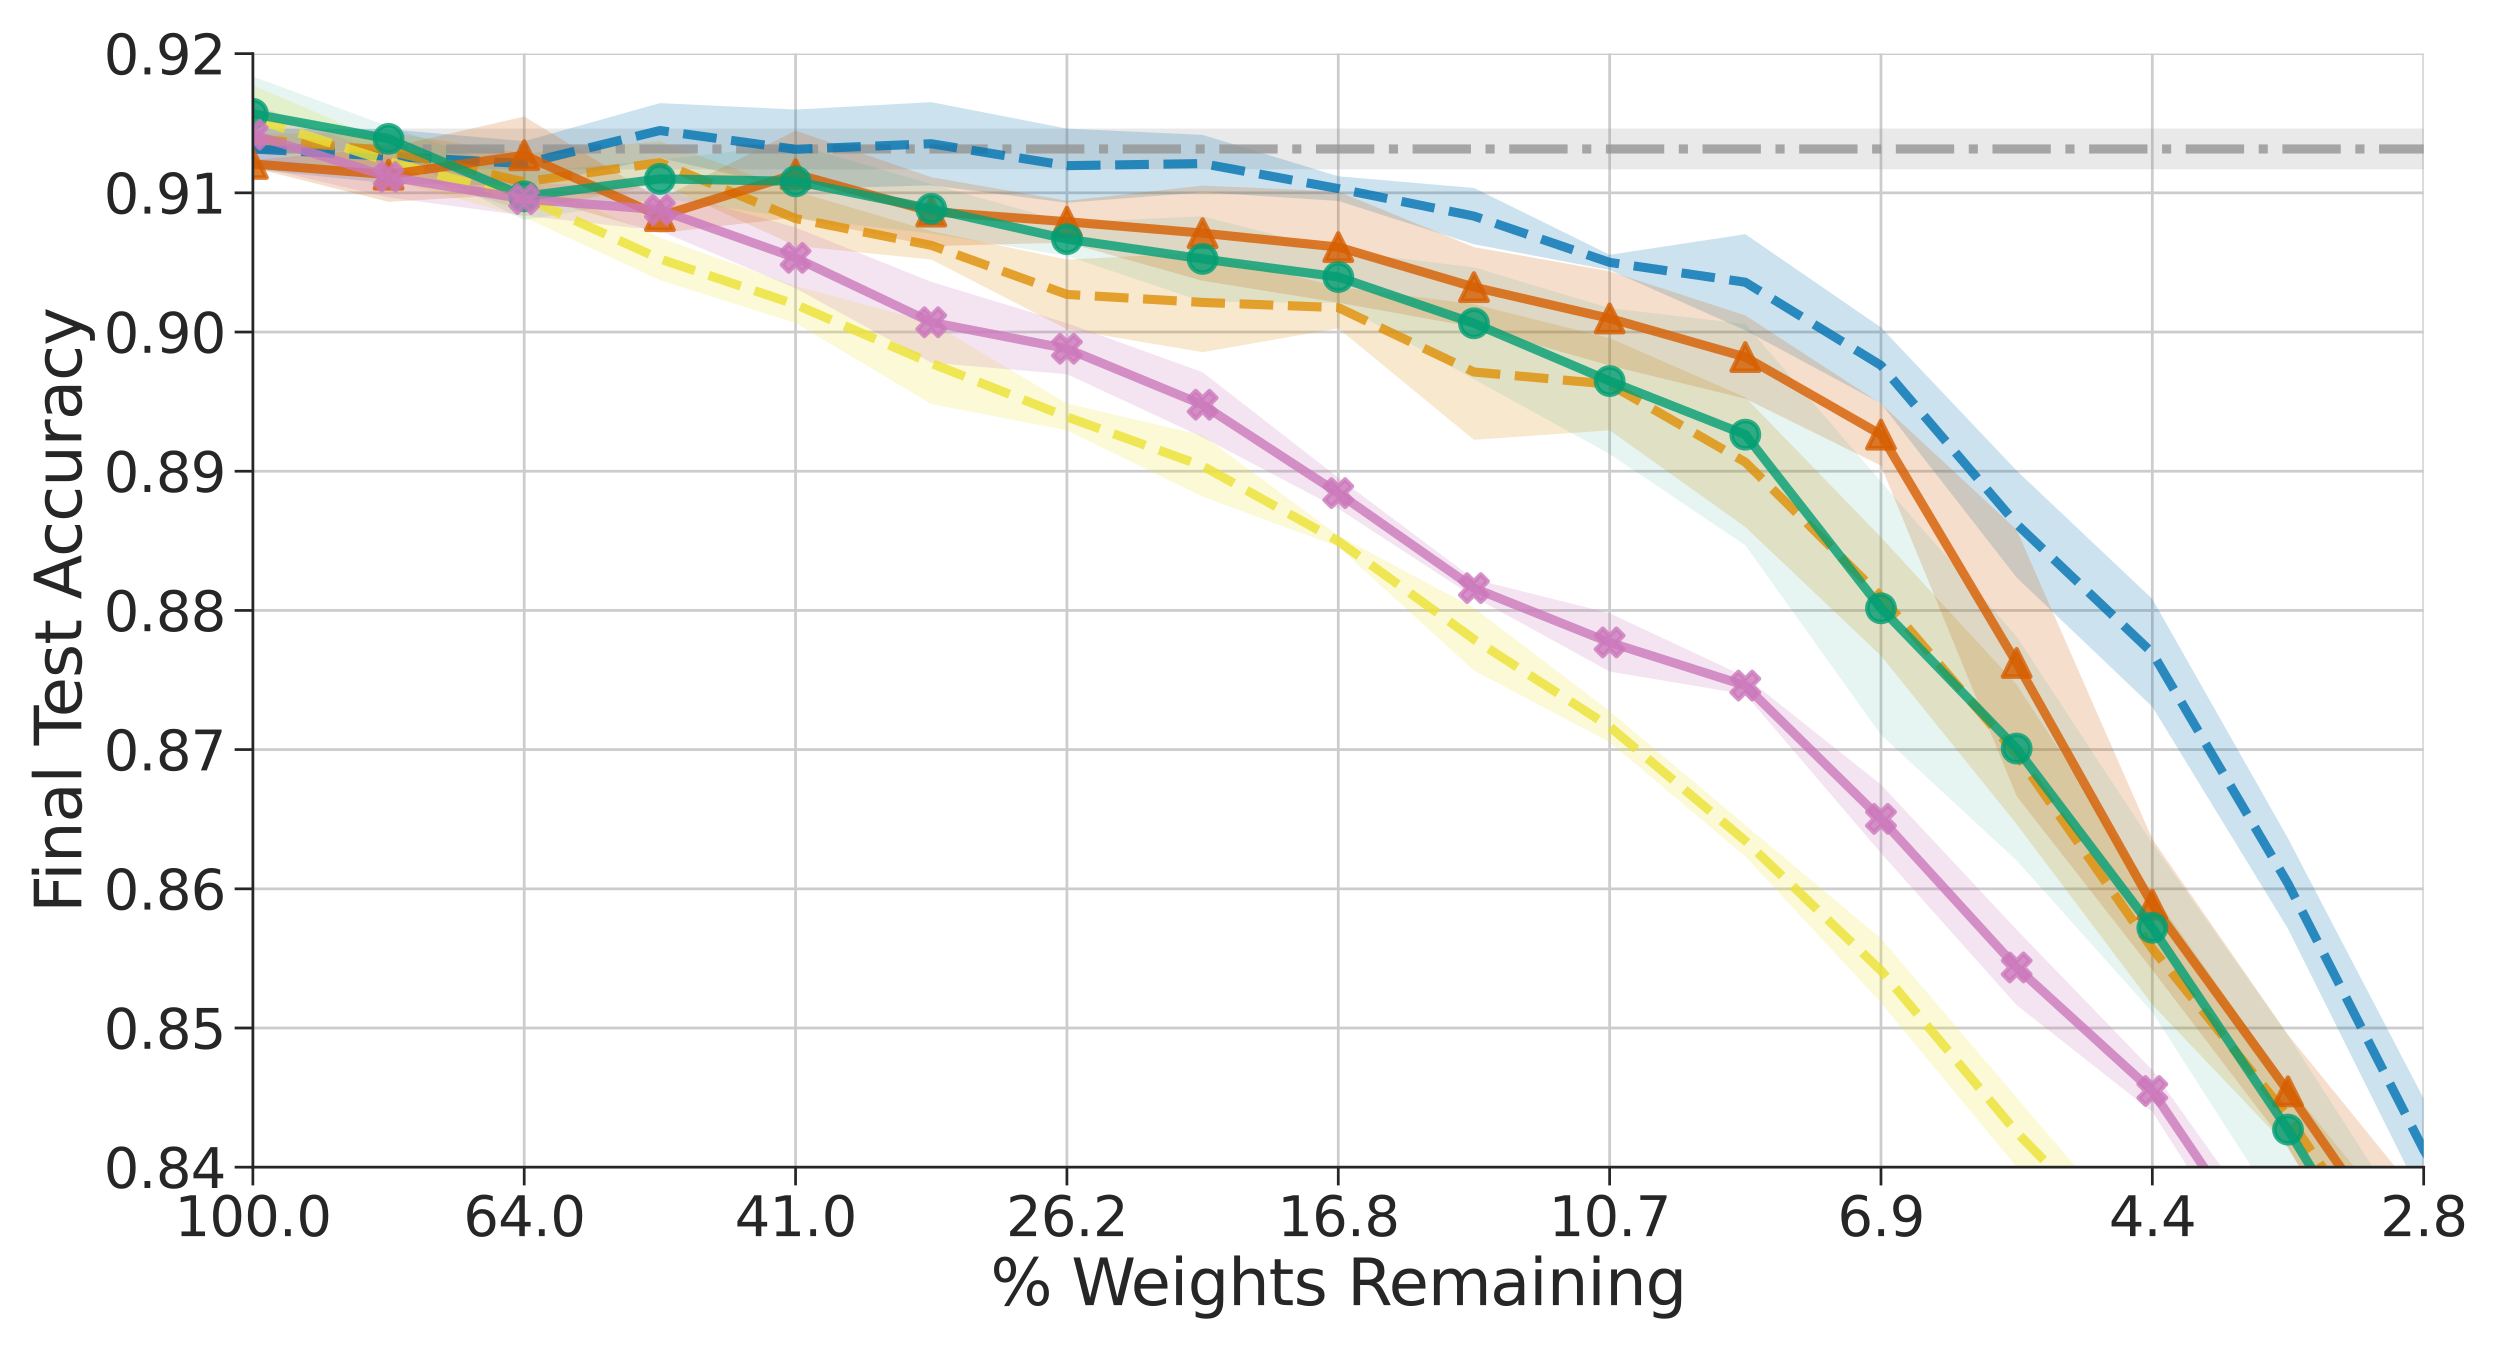 <?xml version="1.0" encoding="utf-8" standalone="no"?>
<!DOCTYPE svg PUBLIC "-//W3C//DTD SVG 1.1//EN"
  "http://www.w3.org/Graphics/SVG/1.1/DTD/svg11.dtd">
<svg xmlns:xlink="http://www.w3.org/1999/xlink" width="548.4pt" height="296.4pt" viewBox="0 0 548.4 296.4" xmlns="http://www.w3.org/2000/svg" version="1.1">
 <defs>
  <style type="text/css">*{stroke-linejoin: round; stroke-linecap: butt}</style>
 </defs>
 <g id="figure_1">
  <g id="patch_1">
   <path d="M 0 296.4 
L 548.4 296.4 
L 548.4 0 
L 0 0 
z
" style="fill: #ffffff"/>
  </g>
  <g id="axes_1">
   <g id="patch_2">
    <path d="M 55.468 256.036 
L 531.658 256.036 
L 531.658 11.759 
L 55.468 11.759 
z
" style="fill: #ffffff"/>
   </g>
   <g id="matplotlib.axis_1">
    <g id="xtick_1">
     <g id="line2d_1">
      <path d="M 55.468 256.036 
L 55.468 11.759 
" clip-path="url(#pd39f1f9276)" style="fill: none; stroke: #cccccc; stroke-width: 0.6; stroke-linecap: round"/>
     </g>
     <g id="line2d_2">
      <defs>
       <path id="me50b339f01" d="M 0 0 
L 0 4 
" style="stroke: #262626; stroke-width: 0.6"/>
      </defs>
      <g>
       <use xlink:href="#me50b339f01" x="55.468" y="256.036" style="fill: #262626; stroke: #262626; stroke-width: 0.6"/>
      </g>
     </g>
     <g id="text_1">
      <!-- 100.0 -->
      <g style="fill: #262626" transform="translate(38.291 271.155)scale(0.12 -0.12)">
       <defs>
        <path id="DejaVuSans-31" d="M 794 531 
L 1825 531 
L 1825 4091 
L 703 3866 
L 703 4441 
L 1819 4666 
L 2450 4666 
L 2450 531 
L 3481 531 
L 3481 0 
L 794 0 
L 794 531 
z
" transform="scale(0.016)"/>
        <path id="DejaVuSans-30" d="M 2034 4250 
Q 1547 4250 1301 3770 
Q 1056 3291 1056 2328 
Q 1056 1369 1301 889 
Q 1547 409 2034 409 
Q 2525 409 2770 889 
Q 3016 1369 3016 2328 
Q 3016 3291 2770 3770 
Q 2525 4250 2034 4250 
z
M 2034 4750 
Q 2819 4750 3233 4129 
Q 3647 3509 3647 2328 
Q 3647 1150 3233 529 
Q 2819 -91 2034 -91 
Q 1250 -91 836 529 
Q 422 1150 422 2328 
Q 422 3509 836 4129 
Q 1250 4750 2034 4750 
z
" transform="scale(0.016)"/>
        <path id="DejaVuSans-2e" d="M 684 794 
L 1344 794 
L 1344 0 
L 684 0 
L 684 794 
z
" transform="scale(0.016)"/>
       </defs>
       <use xlink:href="#DejaVuSans-31"/>
       <use xlink:href="#DejaVuSans-30" x="63.623"/>
       <use xlink:href="#DejaVuSans-30" x="127.246"/>
       <use xlink:href="#DejaVuSans-2e" x="190.869"/>
       <use xlink:href="#DejaVuSans-30" x="222.656"/>
      </g>
     </g>
    </g>
    <g id="xtick_2">
     <g id="line2d_3">
      <path d="M 114.992 256.036 
L 114.992 11.759 
" clip-path="url(#pd39f1f9276)" style="fill: none; stroke: #cccccc; stroke-width: 0.6; stroke-linecap: round"/>
     </g>
     <g id="line2d_4">
      <g>
       <use xlink:href="#me50b339f01" x="114.992" y="256.036" style="fill: #262626; stroke: #262626; stroke-width: 0.6"/>
      </g>
     </g>
     <g id="text_2">
      <!-- 64.0 -->
      <g style="fill: #262626" transform="translate(101.632 271.155)scale(0.12 -0.12)">
       <defs>
        <path id="DejaVuSans-36" d="M 2113 2584 
Q 1688 2584 1439 2293 
Q 1191 2003 1191 1497 
Q 1191 994 1439 701 
Q 1688 409 2113 409 
Q 2538 409 2786 701 
Q 3034 994 3034 1497 
Q 3034 2003 2786 2293 
Q 2538 2584 2113 2584 
z
M 3366 4563 
L 3366 3988 
Q 3128 4100 2886 4159 
Q 2644 4219 2406 4219 
Q 1781 4219 1451 3797 
Q 1122 3375 1075 2522 
Q 1259 2794 1537 2939 
Q 1816 3084 2150 3084 
Q 2853 3084 3261 2657 
Q 3669 2231 3669 1497 
Q 3669 778 3244 343 
Q 2819 -91 2113 -91 
Q 1303 -91 875 529 
Q 447 1150 447 2328 
Q 447 3434 972 4092 
Q 1497 4750 2381 4750 
Q 2619 4750 2861 4703 
Q 3103 4656 3366 4563 
z
" transform="scale(0.016)"/>
        <path id="DejaVuSans-34" d="M 2419 4116 
L 825 1625 
L 2419 1625 
L 2419 4116 
z
M 2253 4666 
L 3047 4666 
L 3047 1625 
L 3713 1625 
L 3713 1100 
L 3047 1100 
L 3047 0 
L 2419 0 
L 2419 1100 
L 313 1100 
L 313 1709 
L 2253 4666 
z
" transform="scale(0.016)"/>
       </defs>
       <use xlink:href="#DejaVuSans-36"/>
       <use xlink:href="#DejaVuSans-34" x="63.623"/>
       <use xlink:href="#DejaVuSans-2e" x="127.246"/>
       <use xlink:href="#DejaVuSans-30" x="159.033"/>
      </g>
     </g>
    </g>
    <g id="xtick_3">
     <g id="line2d_5">
      <path d="M 174.516 256.036 
L 174.516 11.759 
" clip-path="url(#pd39f1f9276)" style="fill: none; stroke: #cccccc; stroke-width: 0.6; stroke-linecap: round"/>
     </g>
     <g id="line2d_6">
      <g>
       <use xlink:href="#me50b339f01" x="174.516" y="256.036" style="fill: #262626; stroke: #262626; stroke-width: 0.6"/>
      </g>
     </g>
     <g id="text_3">
      <!-- 41.0 -->
      <g style="fill: #262626" transform="translate(161.156 271.155)scale(0.12 -0.12)">
       <use xlink:href="#DejaVuSans-34"/>
       <use xlink:href="#DejaVuSans-31" x="63.623"/>
       <use xlink:href="#DejaVuSans-2e" x="127.246"/>
       <use xlink:href="#DejaVuSans-30" x="159.033"/>
      </g>
     </g>
    </g>
    <g id="xtick_4">
     <g id="line2d_7">
      <path d="M 234.039 256.036 
L 234.039 11.759 
" clip-path="url(#pd39f1f9276)" style="fill: none; stroke: #cccccc; stroke-width: 0.6; stroke-linecap: round"/>
     </g>
     <g id="line2d_8">
      <g>
       <use xlink:href="#me50b339f01" x="234.039" y="256.036" style="fill: #262626; stroke: #262626; stroke-width: 0.6"/>
      </g>
     </g>
     <g id="text_4">
      <!-- 26.2 -->
      <g style="fill: #262626" transform="translate(220.68 271.155)scale(0.12 -0.12)">
       <defs>
        <path id="DejaVuSans-32" d="M 1228 531 
L 3431 531 
L 3431 0 
L 469 0 
L 469 531 
Q 828 903 1448 1529 
Q 2069 2156 2228 2338 
Q 2531 2678 2651 2914 
Q 2772 3150 2772 3378 
Q 2772 3750 2511 3984 
Q 2250 4219 1831 4219 
Q 1534 4219 1204 4116 
Q 875 4013 500 3803 
L 500 4441 
Q 881 4594 1212 4672 
Q 1544 4750 1819 4750 
Q 2544 4750 2975 4387 
Q 3406 4025 3406 3419 
Q 3406 3131 3298 2873 
Q 3191 2616 2906 2266 
Q 2828 2175 2409 1742 
Q 1991 1309 1228 531 
z
" transform="scale(0.016)"/>
       </defs>
       <use xlink:href="#DejaVuSans-32"/>
       <use xlink:href="#DejaVuSans-36" x="63.623"/>
       <use xlink:href="#DejaVuSans-2e" x="127.246"/>
       <use xlink:href="#DejaVuSans-32" x="159.033"/>
      </g>
     </g>
    </g>
    <g id="xtick_5">
     <g id="line2d_9">
      <path d="M 293.563 256.036 
L 293.563 11.759 
" clip-path="url(#pd39f1f9276)" style="fill: none; stroke: #cccccc; stroke-width: 0.6; stroke-linecap: round"/>
     </g>
     <g id="line2d_10">
      <g>
       <use xlink:href="#me50b339f01" x="293.563" y="256.036" style="fill: #262626; stroke: #262626; stroke-width: 0.6"/>
      </g>
     </g>
     <g id="text_5">
      <!-- 16.8 -->
      <g style="fill: #262626" transform="translate(280.204 271.155)scale(0.12 -0.12)">
       <defs>
        <path id="DejaVuSans-38" d="M 2034 2216 
Q 1584 2216 1326 1975 
Q 1069 1734 1069 1313 
Q 1069 891 1326 650 
Q 1584 409 2034 409 
Q 2484 409 2743 651 
Q 3003 894 3003 1313 
Q 3003 1734 2745 1975 
Q 2488 2216 2034 2216 
z
M 1403 2484 
Q 997 2584 770 2862 
Q 544 3141 544 3541 
Q 544 4100 942 4425 
Q 1341 4750 2034 4750 
Q 2731 4750 3128 4425 
Q 3525 4100 3525 3541 
Q 3525 3141 3298 2862 
Q 3072 2584 2669 2484 
Q 3125 2378 3379 2068 
Q 3634 1759 3634 1313 
Q 3634 634 3220 271 
Q 2806 -91 2034 -91 
Q 1263 -91 848 271 
Q 434 634 434 1313 
Q 434 1759 690 2068 
Q 947 2378 1403 2484 
z
M 1172 3481 
Q 1172 3119 1398 2916 
Q 1625 2713 2034 2713 
Q 2441 2713 2670 2916 
Q 2900 3119 2900 3481 
Q 2900 3844 2670 4047 
Q 2441 4250 2034 4250 
Q 1625 4250 1398 4047 
Q 1172 3844 1172 3481 
z
" transform="scale(0.016)"/>
       </defs>
       <use xlink:href="#DejaVuSans-31"/>
       <use xlink:href="#DejaVuSans-36" x="63.623"/>
       <use xlink:href="#DejaVuSans-2e" x="127.246"/>
       <use xlink:href="#DejaVuSans-38" x="159.033"/>
      </g>
     </g>
    </g>
    <g id="xtick_6">
     <g id="line2d_11">
      <path d="M 353.087 256.036 
L 353.087 11.759 
" clip-path="url(#pd39f1f9276)" style="fill: none; stroke: #cccccc; stroke-width: 0.6; stroke-linecap: round"/>
     </g>
     <g id="line2d_12">
      <g>
       <use xlink:href="#me50b339f01" x="353.087" y="256.036" style="fill: #262626; stroke: #262626; stroke-width: 0.6"/>
      </g>
     </g>
     <g id="text_6">
      <!-- 10.7 -->
      <g style="fill: #262626" transform="translate(339.727 271.155)scale(0.12 -0.12)">
       <defs>
        <path id="DejaVuSans-37" d="M 525 4666 
L 3525 4666 
L 3525 4397 
L 1831 0 
L 1172 0 
L 2766 4134 
L 525 4134 
L 525 4666 
z
" transform="scale(0.016)"/>
       </defs>
       <use xlink:href="#DejaVuSans-31"/>
       <use xlink:href="#DejaVuSans-30" x="63.623"/>
       <use xlink:href="#DejaVuSans-2e" x="127.246"/>
       <use xlink:href="#DejaVuSans-37" x="159.033"/>
      </g>
     </g>
    </g>
    <g id="xtick_7">
     <g id="line2d_13">
      <path d="M 412.61 256.036 
L 412.61 11.759 
" clip-path="url(#pd39f1f9276)" style="fill: none; stroke: #cccccc; stroke-width: 0.6; stroke-linecap: round"/>
     </g>
     <g id="line2d_14">
      <g>
       <use xlink:href="#me50b339f01" x="412.61" y="256.036" style="fill: #262626; stroke: #262626; stroke-width: 0.6"/>
      </g>
     </g>
     <g id="text_7">
      <!-- 6.9 -->
      <g style="fill: #262626" transform="translate(403.068 271.155)scale(0.12 -0.12)">
       <defs>
        <path id="DejaVuSans-39" d="M 703 97 
L 703 672 
Q 941 559 1184 500 
Q 1428 441 1663 441 
Q 2288 441 2617 861 
Q 2947 1281 2994 2138 
Q 2813 1869 2534 1725 
Q 2256 1581 1919 1581 
Q 1219 1581 811 2004 
Q 403 2428 403 3163 
Q 403 3881 828 4315 
Q 1253 4750 1959 4750 
Q 2769 4750 3195 4129 
Q 3622 3509 3622 2328 
Q 3622 1225 3098 567 
Q 2575 -91 1691 -91 
Q 1453 -91 1209 -44 
Q 966 3 703 97 
z
M 1959 2075 
Q 2384 2075 2632 2365 
Q 2881 2656 2881 3163 
Q 2881 3666 2632 3958 
Q 2384 4250 1959 4250 
Q 1534 4250 1286 3958 
Q 1038 3666 1038 3163 
Q 1038 2656 1286 2365 
Q 1534 2075 1959 2075 
z
" transform="scale(0.016)"/>
       </defs>
       <use xlink:href="#DejaVuSans-36"/>
       <use xlink:href="#DejaVuSans-2e" x="63.623"/>
       <use xlink:href="#DejaVuSans-39" x="95.41"/>
      </g>
     </g>
    </g>
    <g id="xtick_8">
     <g id="line2d_15">
      <path d="M 472.134 256.036 
L 472.134 11.759 
" clip-path="url(#pd39f1f9276)" style="fill: none; stroke: #cccccc; stroke-width: 0.6; stroke-linecap: round"/>
     </g>
     <g id="line2d_16">
      <g>
       <use xlink:href="#me50b339f01" x="472.134" y="256.036" style="fill: #262626; stroke: #262626; stroke-width: 0.6"/>
      </g>
     </g>
     <g id="text_8">
      <!-- 4.4 -->
      <g style="fill: #262626" transform="translate(462.592 271.155)scale(0.12 -0.12)">
       <use xlink:href="#DejaVuSans-34"/>
       <use xlink:href="#DejaVuSans-2e" x="63.623"/>
       <use xlink:href="#DejaVuSans-34" x="95.41"/>
      </g>
     </g>
    </g>
    <g id="xtick_9">
     <g id="line2d_17">
      <path d="M 531.658 256.036 
L 531.658 11.759 
" clip-path="url(#pd39f1f9276)" style="fill: none; stroke: #cccccc; stroke-width: 0.6; stroke-linecap: round"/>
     </g>
     <g id="line2d_18">
      <g>
       <use xlink:href="#me50b339f01" x="531.658" y="256.036" style="fill: #262626; stroke: #262626; stroke-width: 0.6"/>
      </g>
     </g>
     <g id="text_9">
      <!-- 2.8 -->
      <g style="fill: #262626" transform="translate(522.116 271.155)scale(0.12 -0.12)">
       <use xlink:href="#DejaVuSans-32"/>
       <use xlink:href="#DejaVuSans-2e" x="63.623"/>
       <use xlink:href="#DejaVuSans-38" x="95.41"/>
      </g>
     </g>
    </g>
    <g id="text_10">
     <!-- % Weights Remaining -->
     <g style="fill: #262626" transform="translate(217.26 286.288)scale(0.14 -0.14)">
      <defs>
       <path id="DejaVuSans-25" d="M 4653 2053 
Q 4381 2053 4226 1822 
Q 4072 1591 4072 1178 
Q 4072 772 4226 539 
Q 4381 306 4653 306 
Q 4919 306 5073 539 
Q 5228 772 5228 1178 
Q 5228 1588 5073 1820 
Q 4919 2053 4653 2053 
z
M 4653 2450 
Q 5147 2450 5437 2106 
Q 5728 1763 5728 1178 
Q 5728 594 5436 251 
Q 5144 -91 4653 -91 
Q 4153 -91 3862 251 
Q 3572 594 3572 1178 
Q 3572 1766 3864 2108 
Q 4156 2450 4653 2450 
z
M 1428 4353 
Q 1159 4353 1004 4120 
Q 850 3888 850 3481 
Q 850 3069 1003 2837 
Q 1156 2606 1428 2606 
Q 1700 2606 1854 2837 
Q 2009 3069 2009 3481 
Q 2009 3884 1853 4118 
Q 1697 4353 1428 4353 
z
M 4250 4750 
L 4750 4750 
L 1831 -91 
L 1331 -91 
L 4250 4750 
z
M 1428 4750 
Q 1922 4750 2215 4408 
Q 2509 4066 2509 3481 
Q 2509 2891 2217 2550 
Q 1925 2209 1428 2209 
Q 931 2209 642 2551 
Q 353 2894 353 3481 
Q 353 4063 643 4406 
Q 934 4750 1428 4750 
z
" transform="scale(0.016)"/>
       <path id="DejaVuSans-20" transform="scale(0.016)"/>
       <path id="DejaVuSans-57" d="M 213 4666 
L 850 4666 
L 1831 722 
L 2809 4666 
L 3519 4666 
L 4500 722 
L 5478 4666 
L 6119 4666 
L 4947 0 
L 4153 0 
L 3169 4050 
L 2175 0 
L 1381 0 
L 213 4666 
z
" transform="scale(0.016)"/>
       <path id="DejaVuSans-65" d="M 3597 1894 
L 3597 1613 
L 953 1613 
Q 991 1019 1311 708 
Q 1631 397 2203 397 
Q 2534 397 2845 478 
Q 3156 559 3463 722 
L 3463 178 
Q 3153 47 2828 -22 
Q 2503 -91 2169 -91 
Q 1331 -91 842 396 
Q 353 884 353 1716 
Q 353 2575 817 3079 
Q 1281 3584 2069 3584 
Q 2775 3584 3186 3129 
Q 3597 2675 3597 1894 
z
M 3022 2063 
Q 3016 2534 2758 2815 
Q 2500 3097 2075 3097 
Q 1594 3097 1305 2825 
Q 1016 2553 972 2059 
L 3022 2063 
z
" transform="scale(0.016)"/>
       <path id="DejaVuSans-69" d="M 603 3500 
L 1178 3500 
L 1178 0 
L 603 0 
L 603 3500 
z
M 603 4863 
L 1178 4863 
L 1178 4134 
L 603 4134 
L 603 4863 
z
" transform="scale(0.016)"/>
       <path id="DejaVuSans-67" d="M 2906 1791 
Q 2906 2416 2648 2759 
Q 2391 3103 1925 3103 
Q 1463 3103 1205 2759 
Q 947 2416 947 1791 
Q 947 1169 1205 825 
Q 1463 481 1925 481 
Q 2391 481 2648 825 
Q 2906 1169 2906 1791 
z
M 3481 434 
Q 3481 -459 3084 -895 
Q 2688 -1331 1869 -1331 
Q 1566 -1331 1297 -1286 
Q 1028 -1241 775 -1147 
L 775 -588 
Q 1028 -725 1275 -790 
Q 1522 -856 1778 -856 
Q 2344 -856 2625 -561 
Q 2906 -266 2906 331 
L 2906 616 
Q 2728 306 2450 153 
Q 2172 0 1784 0 
Q 1141 0 747 490 
Q 353 981 353 1791 
Q 353 2603 747 3093 
Q 1141 3584 1784 3584 
Q 2172 3584 2450 3431 
Q 2728 3278 2906 2969 
L 2906 3500 
L 3481 3500 
L 3481 434 
z
" transform="scale(0.016)"/>
       <path id="DejaVuSans-68" d="M 3513 2113 
L 3513 0 
L 2938 0 
L 2938 2094 
Q 2938 2591 2744 2837 
Q 2550 3084 2163 3084 
Q 1697 3084 1428 2787 
Q 1159 2491 1159 1978 
L 1159 0 
L 581 0 
L 581 4863 
L 1159 4863 
L 1159 2956 
Q 1366 3272 1645 3428 
Q 1925 3584 2291 3584 
Q 2894 3584 3203 3211 
Q 3513 2838 3513 2113 
z
" transform="scale(0.016)"/>
       <path id="DejaVuSans-74" d="M 1172 4494 
L 1172 3500 
L 2356 3500 
L 2356 3053 
L 1172 3053 
L 1172 1153 
Q 1172 725 1289 603 
Q 1406 481 1766 481 
L 2356 481 
L 2356 0 
L 1766 0 
Q 1100 0 847 248 
Q 594 497 594 1153 
L 594 3053 
L 172 3053 
L 172 3500 
L 594 3500 
L 594 4494 
L 1172 4494 
z
" transform="scale(0.016)"/>
       <path id="DejaVuSans-73" d="M 2834 3397 
L 2834 2853 
Q 2591 2978 2328 3040 
Q 2066 3103 1784 3103 
Q 1356 3103 1142 2972 
Q 928 2841 928 2578 
Q 928 2378 1081 2264 
Q 1234 2150 1697 2047 
L 1894 2003 
Q 2506 1872 2764 1633 
Q 3022 1394 3022 966 
Q 3022 478 2636 193 
Q 2250 -91 1575 -91 
Q 1294 -91 989 -36 
Q 684 19 347 128 
L 347 722 
Q 666 556 975 473 
Q 1284 391 1588 391 
Q 1994 391 2212 530 
Q 2431 669 2431 922 
Q 2431 1156 2273 1281 
Q 2116 1406 1581 1522 
L 1381 1569 
Q 847 1681 609 1914 
Q 372 2147 372 2553 
Q 372 3047 722 3315 
Q 1072 3584 1716 3584 
Q 2034 3584 2315 3537 
Q 2597 3491 2834 3397 
z
" transform="scale(0.016)"/>
       <path id="DejaVuSans-52" d="M 2841 2188 
Q 3044 2119 3236 1894 
Q 3428 1669 3622 1275 
L 4263 0 
L 3584 0 
L 2988 1197 
Q 2756 1666 2539 1819 
Q 2322 1972 1947 1972 
L 1259 1972 
L 1259 0 
L 628 0 
L 628 4666 
L 2053 4666 
Q 2853 4666 3247 4331 
Q 3641 3997 3641 3322 
Q 3641 2881 3436 2590 
Q 3231 2300 2841 2188 
z
M 1259 4147 
L 1259 2491 
L 2053 2491 
Q 2509 2491 2742 2702 
Q 2975 2913 2975 3322 
Q 2975 3731 2742 3939 
Q 2509 4147 2053 4147 
L 1259 4147 
z
" transform="scale(0.016)"/>
       <path id="DejaVuSans-6d" d="M 3328 2828 
Q 3544 3216 3844 3400 
Q 4144 3584 4550 3584 
Q 5097 3584 5394 3201 
Q 5691 2819 5691 2113 
L 5691 0 
L 5113 0 
L 5113 2094 
Q 5113 2597 4934 2840 
Q 4756 3084 4391 3084 
Q 3944 3084 3684 2787 
Q 3425 2491 3425 1978 
L 3425 0 
L 2847 0 
L 2847 2094 
Q 2847 2600 2669 2842 
Q 2491 3084 2119 3084 
Q 1678 3084 1418 2786 
Q 1159 2488 1159 1978 
L 1159 0 
L 581 0 
L 581 3500 
L 1159 3500 
L 1159 2956 
Q 1356 3278 1631 3431 
Q 1906 3584 2284 3584 
Q 2666 3584 2933 3390 
Q 3200 3197 3328 2828 
z
" transform="scale(0.016)"/>
       <path id="DejaVuSans-61" d="M 2194 1759 
Q 1497 1759 1228 1600 
Q 959 1441 959 1056 
Q 959 750 1161 570 
Q 1363 391 1709 391 
Q 2188 391 2477 730 
Q 2766 1069 2766 1631 
L 2766 1759 
L 2194 1759 
z
M 3341 1997 
L 3341 0 
L 2766 0 
L 2766 531 
Q 2569 213 2275 61 
Q 1981 -91 1556 -91 
Q 1019 -91 701 211 
Q 384 513 384 1019 
Q 384 1609 779 1909 
Q 1175 2209 1959 2209 
L 2766 2209 
L 2766 2266 
Q 2766 2663 2505 2880 
Q 2244 3097 1772 3097 
Q 1472 3097 1187 3025 
Q 903 2953 641 2809 
L 641 3341 
Q 956 3463 1253 3523 
Q 1550 3584 1831 3584 
Q 2591 3584 2966 3190 
Q 3341 2797 3341 1997 
z
" transform="scale(0.016)"/>
       <path id="DejaVuSans-6e" d="M 3513 2113 
L 3513 0 
L 2938 0 
L 2938 2094 
Q 2938 2591 2744 2837 
Q 2550 3084 2163 3084 
Q 1697 3084 1428 2787 
Q 1159 2491 1159 1978 
L 1159 0 
L 581 0 
L 581 3500 
L 1159 3500 
L 1159 2956 
Q 1366 3272 1645 3428 
Q 1925 3584 2291 3584 
Q 2894 3584 3203 3211 
Q 3513 2838 3513 2113 
z
" transform="scale(0.016)"/>
      </defs>
      <use xlink:href="#DejaVuSans-25"/>
      <use xlink:href="#DejaVuSans-20" x="95.02"/>
      <use xlink:href="#DejaVuSans-57" x="126.807"/>
      <use xlink:href="#DejaVuSans-65" x="219.809"/>
      <use xlink:href="#DejaVuSans-69" x="281.332"/>
      <use xlink:href="#DejaVuSans-67" x="309.115"/>
      <use xlink:href="#DejaVuSans-68" x="372.592"/>
      <use xlink:href="#DejaVuSans-74" x="435.971"/>
      <use xlink:href="#DejaVuSans-73" x="475.18"/>
      <use xlink:href="#DejaVuSans-20" x="527.279"/>
      <use xlink:href="#DejaVuSans-52" x="559.066"/>
      <use xlink:href="#DejaVuSans-65" x="624.049"/>
      <use xlink:href="#DejaVuSans-6d" x="685.572"/>
      <use xlink:href="#DejaVuSans-61" x="782.984"/>
      <use xlink:href="#DejaVuSans-69" x="844.264"/>
      <use xlink:href="#DejaVuSans-6e" x="872.047"/>
      <use xlink:href="#DejaVuSans-69" x="935.426"/>
      <use xlink:href="#DejaVuSans-6e" x="963.209"/>
      <use xlink:href="#DejaVuSans-67" x="1026.588"/>
     </g>
    </g>
   </g>
   <g id="matplotlib.axis_2">
    <g id="ytick_1">
     <g id="line2d_19">
      <path d="M 55.468 256.036 
L 531.658 256.036 
" clip-path="url(#pd39f1f9276)" style="fill: none; stroke: #cccccc; stroke-width: 0.6; stroke-linecap: round"/>
     </g>
     <g id="line2d_20">
      <defs>
       <path id="m6560eefcef" d="M 0 0 
L -4 0 
" style="stroke: #262626; stroke-width: 0.6"/>
      </defs>
      <g>
       <use xlink:href="#m6560eefcef" x="55.468" y="256.036" style="fill: #262626; stroke: #262626; stroke-width: 0.6"/>
      </g>
     </g>
     <g id="text_11">
      <!-- 0.84 -->
      <g style="fill: #262626" transform="translate(22.749 260.595)scale(0.12 -0.12)">
       <use xlink:href="#DejaVuSans-30"/>
       <use xlink:href="#DejaVuSans-2e" x="63.623"/>
       <use xlink:href="#DejaVuSans-38" x="95.41"/>
       <use xlink:href="#DejaVuSans-34" x="159.033"/>
      </g>
     </g>
    </g>
    <g id="ytick_2">
     <g id="line2d_21">
      <path d="M 55.468 225.502 
L 531.658 225.502 
" clip-path="url(#pd39f1f9276)" style="fill: none; stroke: #cccccc; stroke-width: 0.6; stroke-linecap: round"/>
     </g>
     <g id="line2d_22">
      <g>
       <use xlink:href="#m6560eefcef" x="55.468" y="225.502" style="fill: #262626; stroke: #262626; stroke-width: 0.6"/>
      </g>
     </g>
     <g id="text_12">
      <!-- 0.85 -->
      <g style="fill: #262626" transform="translate(22.749 230.061)scale(0.12 -0.12)">
       <defs>
        <path id="DejaVuSans-35" d="M 691 4666 
L 3169 4666 
L 3169 4134 
L 1269 4134 
L 1269 2991 
Q 1406 3038 1543 3061 
Q 1681 3084 1819 3084 
Q 2600 3084 3056 2656 
Q 3513 2228 3513 1497 
Q 3513 744 3044 326 
Q 2575 -91 1722 -91 
Q 1428 -91 1123 -41 
Q 819 9 494 109 
L 494 744 
Q 775 591 1075 516 
Q 1375 441 1709 441 
Q 2250 441 2565 725 
Q 2881 1009 2881 1497 
Q 2881 1984 2565 2268 
Q 2250 2553 1709 2553 
Q 1456 2553 1204 2497 
Q 953 2441 691 2322 
L 691 4666 
z
" transform="scale(0.016)"/>
       </defs>
       <use xlink:href="#DejaVuSans-30"/>
       <use xlink:href="#DejaVuSans-2e" x="63.623"/>
       <use xlink:href="#DejaVuSans-38" x="95.41"/>
       <use xlink:href="#DejaVuSans-35" x="159.033"/>
      </g>
     </g>
    </g>
    <g id="ytick_3">
     <g id="line2d_23">
      <path d="M 55.468 194.967 
L 531.658 194.967 
" clip-path="url(#pd39f1f9276)" style="fill: none; stroke: #cccccc; stroke-width: 0.6; stroke-linecap: round"/>
     </g>
     <g id="line2d_24">
      <g>
       <use xlink:href="#m6560eefcef" x="55.468" y="194.967" style="fill: #262626; stroke: #262626; stroke-width: 0.6"/>
      </g>
     </g>
     <g id="text_13">
      <!-- 0.86 -->
      <g style="fill: #262626" transform="translate(22.749 199.526)scale(0.12 -0.12)">
       <use xlink:href="#DejaVuSans-30"/>
       <use xlink:href="#DejaVuSans-2e" x="63.623"/>
       <use xlink:href="#DejaVuSans-38" x="95.41"/>
       <use xlink:href="#DejaVuSans-36" x="159.033"/>
      </g>
     </g>
    </g>
    <g id="ytick_4">
     <g id="line2d_25">
      <path d="M 55.468 164.432 
L 531.658 164.432 
" clip-path="url(#pd39f1f9276)" style="fill: none; stroke: #cccccc; stroke-width: 0.6; stroke-linecap: round"/>
     </g>
     <g id="line2d_26">
      <g>
       <use xlink:href="#m6560eefcef" x="55.468" y="164.432" style="fill: #262626; stroke: #262626; stroke-width: 0.6"/>
      </g>
     </g>
     <g id="text_14">
      <!-- 0.87 -->
      <g style="fill: #262626" transform="translate(22.749 168.991)scale(0.12 -0.12)">
       <use xlink:href="#DejaVuSans-30"/>
       <use xlink:href="#DejaVuSans-2e" x="63.623"/>
       <use xlink:href="#DejaVuSans-38" x="95.41"/>
       <use xlink:href="#DejaVuSans-37" x="159.033"/>
      </g>
     </g>
    </g>
    <g id="ytick_5">
     <g id="line2d_27">
      <path d="M 55.468 133.898 
L 531.658 133.898 
" clip-path="url(#pd39f1f9276)" style="fill: none; stroke: #cccccc; stroke-width: 0.6; stroke-linecap: round"/>
     </g>
     <g id="line2d_28">
      <g>
       <use xlink:href="#m6560eefcef" x="55.468" y="133.898" style="fill: #262626; stroke: #262626; stroke-width: 0.6"/>
      </g>
     </g>
     <g id="text_15">
      <!-- 0.88 -->
      <g style="fill: #262626" transform="translate(22.749 138.457)scale(0.12 -0.12)">
       <use xlink:href="#DejaVuSans-30"/>
       <use xlink:href="#DejaVuSans-2e" x="63.623"/>
       <use xlink:href="#DejaVuSans-38" x="95.41"/>
       <use xlink:href="#DejaVuSans-38" x="159.033"/>
      </g>
     </g>
    </g>
    <g id="ytick_6">
     <g id="line2d_29">
      <path d="M 55.468 103.363 
L 531.658 103.363 
" clip-path="url(#pd39f1f9276)" style="fill: none; stroke: #cccccc; stroke-width: 0.6; stroke-linecap: round"/>
     </g>
     <g id="line2d_30">
      <g>
       <use xlink:href="#m6560eefcef" x="55.468" y="103.363" style="fill: #262626; stroke: #262626; stroke-width: 0.6"/>
      </g>
     </g>
     <g id="text_16">
      <!-- 0.89 -->
      <g style="fill: #262626" transform="translate(22.749 107.922)scale(0.12 -0.12)">
       <use xlink:href="#DejaVuSans-30"/>
       <use xlink:href="#DejaVuSans-2e" x="63.623"/>
       <use xlink:href="#DejaVuSans-38" x="95.41"/>
       <use xlink:href="#DejaVuSans-39" x="159.033"/>
      </g>
     </g>
    </g>
    <g id="ytick_7">
     <g id="line2d_31">
      <path d="M 55.468 72.828 
L 531.658 72.828 
" clip-path="url(#pd39f1f9276)" style="fill: none; stroke: #cccccc; stroke-width: 0.6; stroke-linecap: round"/>
     </g>
     <g id="line2d_32">
      <g>
       <use xlink:href="#m6560eefcef" x="55.468" y="72.828" style="fill: #262626; stroke: #262626; stroke-width: 0.6"/>
      </g>
     </g>
     <g id="text_17">
      <!-- 0.90 -->
      <g style="fill: #262626" transform="translate(22.749 77.387)scale(0.12 -0.12)">
       <use xlink:href="#DejaVuSans-30"/>
       <use xlink:href="#DejaVuSans-2e" x="63.623"/>
       <use xlink:href="#DejaVuSans-39" x="95.41"/>
       <use xlink:href="#DejaVuSans-30" x="159.033"/>
      </g>
     </g>
    </g>
    <g id="ytick_8">
     <g id="line2d_33">
      <path d="M 55.468 42.294 
L 531.658 42.294 
" clip-path="url(#pd39f1f9276)" style="fill: none; stroke: #cccccc; stroke-width: 0.6; stroke-linecap: round"/>
     </g>
     <g id="line2d_34">
      <g>
       <use xlink:href="#m6560eefcef" x="55.468" y="42.294" style="fill: #262626; stroke: #262626; stroke-width: 0.6"/>
      </g>
     </g>
     <g id="text_18">
      <!-- 0.91 -->
      <g style="fill: #262626" transform="translate(22.749 46.853)scale(0.12 -0.12)">
       <use xlink:href="#DejaVuSans-30"/>
       <use xlink:href="#DejaVuSans-2e" x="63.623"/>
       <use xlink:href="#DejaVuSans-39" x="95.41"/>
       <use xlink:href="#DejaVuSans-31" x="159.033"/>
      </g>
     </g>
    </g>
    <g id="ytick_9">
     <g id="line2d_35">
      <path d="M 55.468 11.759 
L 531.658 11.759 
" clip-path="url(#pd39f1f9276)" style="fill: none; stroke: #cccccc; stroke-width: 0.6; stroke-linecap: round"/>
     </g>
     <g id="line2d_36">
      <g>
       <use xlink:href="#m6560eefcef" x="55.468" y="11.759" style="fill: #262626; stroke: #262626; stroke-width: 0.6"/>
      </g>
     </g>
     <g id="text_19">
      <!-- 0.92 -->
      <g style="fill: #262626" transform="translate(22.749 16.318)scale(0.12 -0.12)">
       <use xlink:href="#DejaVuSans-30"/>
       <use xlink:href="#DejaVuSans-2e" x="63.623"/>
       <use xlink:href="#DejaVuSans-39" x="95.41"/>
       <use xlink:href="#DejaVuSans-32" x="159.033"/>
      </g>
     </g>
    </g>
    <g id="text_20">
     <!-- Final Test Accuracy -->
     <g style="fill: #262626" transform="translate(17.838 200.224)rotate(-90)scale(0.14 -0.14)">
      <defs>
       <path id="DejaVuSans-46" d="M 628 4666 
L 3309 4666 
L 3309 4134 
L 1259 4134 
L 1259 2759 
L 3109 2759 
L 3109 2228 
L 1259 2228 
L 1259 0 
L 628 0 
L 628 4666 
z
" transform="scale(0.016)"/>
       <path id="DejaVuSans-6c" d="M 603 4863 
L 1178 4863 
L 1178 0 
L 603 0 
L 603 4863 
z
" transform="scale(0.016)"/>
       <path id="DejaVuSans-54" d="M -19 4666 
L 3928 4666 
L 3928 4134 
L 2272 4134 
L 2272 0 
L 1638 0 
L 1638 4134 
L -19 4134 
L -19 4666 
z
" transform="scale(0.016)"/>
       <path id="DejaVuSans-41" d="M 2188 4044 
L 1331 1722 
L 3047 1722 
L 2188 4044 
z
M 1831 4666 
L 2547 4666 
L 4325 0 
L 3669 0 
L 3244 1197 
L 1141 1197 
L 716 0 
L 50 0 
L 1831 4666 
z
" transform="scale(0.016)"/>
       <path id="DejaVuSans-63" d="M 3122 3366 
L 3122 2828 
Q 2878 2963 2633 3030 
Q 2388 3097 2138 3097 
Q 1578 3097 1268 2742 
Q 959 2388 959 1747 
Q 959 1106 1268 751 
Q 1578 397 2138 397 
Q 2388 397 2633 464 
Q 2878 531 3122 666 
L 3122 134 
Q 2881 22 2623 -34 
Q 2366 -91 2075 -91 
Q 1284 -91 818 406 
Q 353 903 353 1747 
Q 353 2603 823 3093 
Q 1294 3584 2113 3584 
Q 2378 3584 2631 3529 
Q 2884 3475 3122 3366 
z
" transform="scale(0.016)"/>
       <path id="DejaVuSans-75" d="M 544 1381 
L 544 3500 
L 1119 3500 
L 1119 1403 
Q 1119 906 1312 657 
Q 1506 409 1894 409 
Q 2359 409 2629 706 
Q 2900 1003 2900 1516 
L 2900 3500 
L 3475 3500 
L 3475 0 
L 2900 0 
L 2900 538 
Q 2691 219 2414 64 
Q 2138 -91 1772 -91 
Q 1169 -91 856 284 
Q 544 659 544 1381 
z
M 1991 3584 
L 1991 3584 
z
" transform="scale(0.016)"/>
       <path id="DejaVuSans-72" d="M 2631 2963 
Q 2534 3019 2420 3045 
Q 2306 3072 2169 3072 
Q 1681 3072 1420 2755 
Q 1159 2438 1159 1844 
L 1159 0 
L 581 0 
L 581 3500 
L 1159 3500 
L 1159 2956 
Q 1341 3275 1631 3429 
Q 1922 3584 2338 3584 
Q 2397 3584 2469 3576 
Q 2541 3569 2628 3553 
L 2631 2963 
z
" transform="scale(0.016)"/>
       <path id="DejaVuSans-79" d="M 2059 -325 
Q 1816 -950 1584 -1140 
Q 1353 -1331 966 -1331 
L 506 -1331 
L 506 -850 
L 844 -850 
Q 1081 -850 1212 -737 
Q 1344 -625 1503 -206 
L 1606 56 
L 191 3500 
L 800 3500 
L 1894 763 
L 2988 3500 
L 3597 3500 
L 2059 -325 
z
" transform="scale(0.016)"/>
      </defs>
      <use xlink:href="#DejaVuSans-46"/>
      <use xlink:href="#DejaVuSans-69" x="50.27"/>
      <use xlink:href="#DejaVuSans-6e" x="78.053"/>
      <use xlink:href="#DejaVuSans-61" x="141.432"/>
      <use xlink:href="#DejaVuSans-6c" x="202.711"/>
      <use xlink:href="#DejaVuSans-20" x="230.494"/>
      <use xlink:href="#DejaVuSans-54" x="262.281"/>
      <use xlink:href="#DejaVuSans-65" x="306.365"/>
      <use xlink:href="#DejaVuSans-73" x="367.889"/>
      <use xlink:href="#DejaVuSans-74" x="419.988"/>
      <use xlink:href="#DejaVuSans-20" x="459.197"/>
      <use xlink:href="#DejaVuSans-41" x="490.984"/>
      <use xlink:href="#DejaVuSans-63" x="557.643"/>
      <use xlink:href="#DejaVuSans-63" x="612.623"/>
      <use xlink:href="#DejaVuSans-75" x="667.604"/>
      <use xlink:href="#DejaVuSans-72" x="730.982"/>
      <use xlink:href="#DejaVuSans-61" x="772.096"/>
      <use xlink:href="#DejaVuSans-63" x="833.375"/>
      <use xlink:href="#DejaVuSans-79" x="888.355"/>
     </g>
    </g>
   </g>
   <g id="PolyCollection_1">
    <path d="M 55.468 37.155 
L 55.468 28.195 
L 650.705 28.195 
L 650.705 37.155 
L 650.705 37.155 
L 55.468 37.155 
z
" clip-path="url(#pd39f1f9276)" style="fill: #949494; fill-opacity: 0.2"/>
   </g>
   <g id="PolyCollection_2">
    <path d="M 55.468 37.155 
L 55.468 28.195 
L 85.23 28.332 
L 114.992 30.972 
L 144.754 22.617 
L 174.516 24.023 
L 204.277 22.407 
L 234.039 28.202 
L 263.801 29.59 
L 293.563 38.672 
L 323.325 41.235 
L 353.087 55.889 
L 382.848 51.36 
L 412.61 71.831 
L 442.372 103.235 
L 472.134 131.38 
L 501.896 183.906 
L 531.658 240.97 
L 561.419 275.482 
L 591.181 358.963 
L 620.943 406.176 
L 650.705 486.933 
L 650.705 506.366 
L 650.705 506.366 
L 620.943 429.87 
L 591.181 388.837 
L 561.419 326.21 
L 531.658 263.469 
L 501.896 203.738 
L 472.134 155.042 
L 442.372 126.697 
L 412.61 88.483 
L 382.848 72.464 
L 353.087 59.234 
L 323.325 53.581 
L 293.563 44.083 
L 263.801 42.173 
L 234.039 44.477 
L 204.277 40.653 
L 174.516 41.48 
L 144.754 34.642 
L 114.992 40.791 
L 85.23 40.224 
L 55.468 37.155 
z
" clip-path="url(#pd39f1f9276)" style="fill: #0173b2; fill-opacity: 0.2"/>
   </g>
   <g id="PolyCollection_3">
    <path d="M 55.468 31.549 
L 55.468 29.374 
L 85.23 29.021 
L 114.992 33.631 
L 144.754 30.975 
L 174.516 41.949 
L 204.277 50.704 
L 234.039 56.947 
L 263.801 55.425 
L 293.563 62.943 
L 323.325 66.732 
L 353.087 74.169 
L 382.848 87.147 
L 412.61 117.845 
L 442.372 150.207 
L 472.134 195.816 
L 501.896 238.113 
L 531.658 274.662 
L 561.419 337.727 
L 591.181 380.736 
L 620.943 434.574 
L 650.705 507.205 
L 650.705 532.965 
L 650.705 532.965 
L 620.943 471.854 
L 591.181 405.081 
L 561.419 355.264 
L 531.658 303.518 
L 501.896 251.669 
L 472.134 220.377 
L 442.372 180.795 
L 412.61 143.844 
L 382.848 115.61 
L 353.087 94.389 
L 323.325 96.482 
L 293.563 72.027 
L 263.801 77.254 
L 234.039 72.221 
L 204.277 56.937 
L 174.516 53.936 
L 144.754 40.33 
L 114.992 46.224 
L 85.23 37.093 
L 55.468 31.549 
z
" clip-path="url(#pd39f1f9276)" style="fill: #de8f05; fill-opacity: 0.2"/>
   </g>
   <g id="PolyCollection_4">
    <path d="M 55.468 33.185 
L 55.468 18.73 
L 85.23 31.475 
L 114.992 38.923 
L 144.754 52.124 
L 174.516 62.728 
L 204.277 70.759 
L 234.039 88.518 
L 263.801 95.475 
L 293.563 117.478 
L 323.325 133.357 
L 353.087 155.991 
L 382.848 180.988 
L 412.61 205.855 
L 442.372 240.772 
L 472.134 275.622 
L 501.896 298.135 
L 531.658 350.332 
L 561.419 399.966 
L 591.181 440.664 
L 620.943 501.227 
L 650.705 581.879 
L 650.705 654.323 
L 650.705 654.323 
L 620.943 565.661 
L 591.181 461.794 
L 561.419 411.499 
L 531.658 371.819 
L 501.896 327.527 
L 472.134 281.795 
L 442.372 256.033 
L 412.61 219.957 
L 382.848 187.877 
L 353.087 162.798 
L 323.325 147.11 
L 293.563 119.935 
L 263.801 108.961 
L 234.039 94.391 
L 204.277 88.639 
L 174.516 70.868 
L 144.754 61.471 
L 114.992 47.649 
L 85.23 39.372 
L 55.468 33.185 
z
" clip-path="url(#pd39f1f9276)" style="fill: #ece133; fill-opacity: 0.2"/>
   </g>
   <g id="PolyCollection_5">
    <path d="M 55.468 36.804 
L 55.468 35.111 
L 85.23 32.376 
L 114.992 25.557 
L 144.754 43.672 
L 174.516 28.658 
L 204.277 38.861 
L 234.039 44.037 
L 263.801 40.711 
L 293.563 42.009 
L 323.325 54.207 
L 353.087 59.514 
L 382.848 69.187 
L 412.61 88.549 
L 442.372 116.212 
L 472.134 184.037 
L 501.896 226.976 
L 531.658 263.673 
L 561.419 310.937 
L 591.181 360.824 
L 620.943 411.045 
L 650.705 482.039 
L 650.705 515.383 
L 650.705 515.383 
L 620.943 448.054 
L 591.181 403.617 
L 561.419 361.596 
L 531.658 301.225 
L 501.896 251.814 
L 472.134 212.767 
L 442.372 174.637 
L 412.61 102.146 
L 382.848 87.462 
L 353.087 80.189 
L 323.325 71.755 
L 293.563 66.395 
L 263.801 61.587 
L 234.039 53.222 
L 204.277 53.971 
L 174.516 47.685 
L 144.754 51.144 
L 114.992 42.542 
L 85.23 44.273 
L 55.468 36.804 
z
" clip-path="url(#pd39f1f9276)" style="fill: #d55e00; fill-opacity: 0.2"/>
   </g>
   <g id="PolyCollection_6">
    <path d="M 55.468 33.145 
L 55.468 16.785 
L 85.23 27.727 
L 114.992 37.833 
L 144.754 35.07 
L 174.516 31.698 
L 204.277 40.384 
L 234.039 48.755 
L 263.801 47.445 
L 293.563 55.061 
L 323.325 58.652 
L 353.087 67.588 
L 382.848 71.081 
L 412.61 105.668 
L 442.372 139.649 
L 472.134 184.995 
L 501.896 227.111 
L 531.658 273.389 
L 561.419 327.432 
L 591.181 376.674 
L 620.943 445.795 
L 650.705 491.055 
L 650.705 528.504 
L 650.705 528.504 
L 620.943 470.862 
L 591.181 410.821 
L 561.419 352.123 
L 531.658 320.059 
L 501.896 268.473 
L 472.134 222.039 
L 442.372 188.758 
L 412.61 161.212 
L 382.848 119.614 
L 353.087 99.596 
L 323.325 83.188 
L 293.563 66.474 
L 263.801 66.151 
L 234.039 56.138 
L 204.277 51.227 
L 174.516 47.852 
L 144.754 43.41 
L 114.992 48.282 
L 85.23 33.196 
L 55.468 33.145 
z
" clip-path="url(#pd39f1f9276)" style="fill: #029e73; fill-opacity: 0.1"/>
   </g>
   <g id="PolyCollection_7">
    <path d="M 55.468 36.354 
L 55.468 22.737 
L 85.23 34.266 
L 114.992 40.02 
L 144.754 41.457 
L 174.516 49.909 
L 204.277 61.815 
L 234.039 70.9 
L 263.801 81.653 
L 293.563 104.776 
L 323.325 127.069 
L 353.087 134.519 
L 382.848 148.467 
L 412.61 172.099 
L 442.372 203.94 
L 472.134 234.731 
L 501.896 276.464 
L 531.658 323.363 
L 561.419 357.857 
L 591.181 408.428 
L 620.943 450.822 
L 650.705 553.902 
L 650.705 582.452 
L 650.705 582.452 
L 620.943 518.966 
L 591.181 422.427 
L 561.419 366.584 
L 531.658 329.016 
L 501.896 290.266 
L 472.134 243.906 
L 442.372 220.499 
L 412.61 187.147 
L 382.848 152.306 
L 353.087 147.322 
L 323.325 130.955 
L 293.563 111.568 
L 263.801 95.912 
L 234.039 82.085 
L 204.277 79.567 
L 174.516 63.228 
L 144.754 50.611 
L 114.992 47.316 
L 85.23 43.298 
L 55.468 36.354 
z
" clip-path="url(#pd39f1f9276)" style="fill: #cc78bc; fill-opacity: 0.2"/>
   </g>
   <g id="line2d_37">
    <path d="M 55.468 32.675 
L 531.658 32.675 
" clip-path="url(#pd39f1f9276)" style="fill: none; stroke-dasharray: 12.8,3.2,2,3.2; stroke-dashoffset: 0; stroke: #949494; stroke-opacity: 0.8; stroke-width: 2"/>
   </g>
   <g id="line2d_38">
    <path d="M 55.468 32.675 
L 85.23 34.278 
L 114.992 35.881 
L 144.754 28.629 
L 174.516 32.752 
L 204.277 31.53 
L 234.039 36.339 
L 263.801 35.881 
L 293.563 41.378 
L 323.325 47.408 
L 353.087 57.561 
L 382.848 61.912 
L 412.61 80.157 
L 442.372 114.966 
L 472.134 143.211 
L 501.896 193.822 
L 531.658 252.22 
L 549.4 281.207 
" clip-path="url(#pd39f1f9276)" style="fill: none; stroke-dasharray: 7.4,3.2; stroke-dashoffset: 0; stroke: #0173b2; stroke-opacity: 0.8; stroke-width: 2"/>
   </g>
   <g id="line2d_39">
    <path d="M 55.468 30.462 
L 85.23 33.057 
L 114.992 39.927 
L 144.754 35.652 
L 174.516 47.943 
L 204.277 53.821 
L 234.039 64.584 
L 263.801 66.34 
L 293.563 67.485 
L 323.325 81.607 
L 353.087 84.279 
L 382.848 101.378 
L 412.61 130.844 
L 442.372 165.501 
L 472.134 208.097 
L 501.896 244.891 
L 531.658 289.09 
L 535.966 297.4 
" clip-path="url(#pd39f1f9276)" style="fill: none; stroke-dasharray: 7.4,3.2; stroke-dashoffset: 0; stroke: #de8f05; stroke-opacity: 0.8; stroke-width: 2"/>
   </g>
   <g id="line2d_40">
    <path d="M 55.468 25.958 
L 85.23 35.423 
L 114.992 43.286 
L 144.754 56.798 
L 174.516 66.798 
L 204.277 79.699 
L 234.039 91.455 
L 263.801 102.218 
L 293.563 118.707 
L 323.325 140.234 
L 353.087 159.394 
L 382.848 184.433 
L 412.61 212.906 
L 442.372 248.403 
L 472.134 278.708 
L 488.436 297.4 
" clip-path="url(#pd39f1f9276)" style="fill: none; stroke-dasharray: 7.4,3.2; stroke-dashoffset: 0; stroke: #ece133; stroke-opacity: 0.8; stroke-width: 2"/>
   </g>
   <g id="line2d_41">
    <path d="M 55.468 35.958 
L 85.23 38.324 
L 114.992 34.049 
L 144.754 47.408 
L 174.516 38.172 
L 204.277 46.416 
L 234.039 48.63 
L 263.801 51.149 
L 293.563 54.202 
L 323.325 62.981 
L 353.087 69.851 
L 382.848 78.325 
L 412.61 95.348 
L 442.372 145.425 
L 472.134 198.402 
L 501.896 239.395 
L 531.658 282.449 
L 539.926 297.4 
" clip-path="url(#pd39f1f9276)" style="fill: none; stroke: #d55e00; stroke-opacity: 0.8; stroke-width: 2; stroke-linecap: round"/>
    <defs>
     <path id="m5e1b987426" d="M 0 -3 
L -3 3 
L 3 3 
z
" style="stroke: #d55e00; stroke-opacity: 0.8; stroke-linejoin: miter"/>
    </defs>
    <g clip-path="url(#pd39f1f9276)">
     <use xlink:href="#m5e1b987426" x="55.468" y="35.958" style="fill: #d55e00; fill-opacity: 0.8; stroke: #d55e00; stroke-opacity: 0.8; stroke-linejoin: miter"/>
     <use xlink:href="#m5e1b987426" x="85.23" y="38.324" style="fill: #d55e00; fill-opacity: 0.8; stroke: #d55e00; stroke-opacity: 0.8; stroke-linejoin: miter"/>
     <use xlink:href="#m5e1b987426" x="114.992" y="34.049" style="fill: #d55e00; fill-opacity: 0.8; stroke: #d55e00; stroke-opacity: 0.8; stroke-linejoin: miter"/>
     <use xlink:href="#m5e1b987426" x="144.754" y="47.408" style="fill: #d55e00; fill-opacity: 0.8; stroke: #d55e00; stroke-opacity: 0.8; stroke-linejoin: miter"/>
     <use xlink:href="#m5e1b987426" x="174.516" y="38.172" style="fill: #d55e00; fill-opacity: 0.8; stroke: #d55e00; stroke-opacity: 0.8; stroke-linejoin: miter"/>
     <use xlink:href="#m5e1b987426" x="204.277" y="46.416" style="fill: #d55e00; fill-opacity: 0.8; stroke: #d55e00; stroke-opacity: 0.8; stroke-linejoin: miter"/>
     <use xlink:href="#m5e1b987426" x="234.039" y="48.63" style="fill: #d55e00; fill-opacity: 0.8; stroke: #d55e00; stroke-opacity: 0.8; stroke-linejoin: miter"/>
     <use xlink:href="#m5e1b987426" x="263.801" y="51.149" style="fill: #d55e00; fill-opacity: 0.8; stroke: #d55e00; stroke-opacity: 0.8; stroke-linejoin: miter"/>
     <use xlink:href="#m5e1b987426" x="293.563" y="54.202" style="fill: #d55e00; fill-opacity: 0.8; stroke: #d55e00; stroke-opacity: 0.8; stroke-linejoin: miter"/>
     <use xlink:href="#m5e1b987426" x="323.325" y="62.981" style="fill: #d55e00; fill-opacity: 0.8; stroke: #d55e00; stroke-opacity: 0.8; stroke-linejoin: miter"/>
     <use xlink:href="#m5e1b987426" x="353.087" y="69.851" style="fill: #d55e00; fill-opacity: 0.8; stroke: #d55e00; stroke-opacity: 0.8; stroke-linejoin: miter"/>
     <use xlink:href="#m5e1b987426" x="382.848" y="78.325" style="fill: #d55e00; fill-opacity: 0.8; stroke: #d55e00; stroke-opacity: 0.8; stroke-linejoin: miter"/>
     <use xlink:href="#m5e1b987426" x="412.61" y="95.348" style="fill: #d55e00; fill-opacity: 0.8; stroke: #d55e00; stroke-opacity: 0.8; stroke-linejoin: miter"/>
     <use xlink:href="#m5e1b987426" x="442.372" y="145.425" style="fill: #d55e00; fill-opacity: 0.8; stroke: #d55e00; stroke-opacity: 0.8; stroke-linejoin: miter"/>
     <use xlink:href="#m5e1b987426" x="472.134" y="198.402" style="fill: #d55e00; fill-opacity: 0.8; stroke: #d55e00; stroke-opacity: 0.8; stroke-linejoin: miter"/>
     <use xlink:href="#m5e1b987426" x="501.896" y="239.395" style="fill: #d55e00; fill-opacity: 0.8; stroke: #d55e00; stroke-opacity: 0.8; stroke-linejoin: miter"/>
     <use xlink:href="#m5e1b987426" x="531.658" y="282.449" style="fill: #d55e00; fill-opacity: 0.8; stroke: #d55e00; stroke-opacity: 0.8; stroke-linejoin: miter"/>
     <use xlink:href="#m5e1b987426" x="561.419" y="336.266" style="fill: #d55e00; fill-opacity: 0.8; stroke: #d55e00; stroke-opacity: 0.8; stroke-linejoin: miter"/>
     <use xlink:href="#m5e1b987426" x="591.181" y="382.221" style="fill: #d55e00; fill-opacity: 0.8; stroke: #d55e00; stroke-opacity: 0.8; stroke-linejoin: miter"/>
     <use xlink:href="#m5e1b987426" x="620.943" y="429.55" style="fill: #d55e00; fill-opacity: 0.8; stroke: #d55e00; stroke-opacity: 0.8; stroke-linejoin: miter"/>
     <use xlink:href="#m5e1b987426" x="650.705" y="498.711" style="fill: #d55e00; fill-opacity: 0.8; stroke: #d55e00; stroke-opacity: 0.8; stroke-linejoin: miter"/>
    </g>
   </g>
   <g id="line2d_42">
    <path d="M 55.468 24.965 
L 85.23 30.462 
L 114.992 43.057 
L 144.754 39.24 
L 174.516 39.775 
L 204.277 45.805 
L 234.039 52.447 
L 263.801 56.798 
L 293.563 60.767 
L 323.325 70.92 
L 353.087 83.592 
L 382.848 95.348 
L 412.61 133.44 
L 442.372 164.203 
L 472.134 203.517 
L 501.896 247.792 
L 531.658 296.724 
L 532.125 297.4 
" clip-path="url(#pd39f1f9276)" style="fill: none; stroke: #029e73; stroke-opacity: 0.8; stroke-width: 2; stroke-linecap: round"/>
    <defs>
     <path id="m272e64f39d" d="M 0 3 
C 0.796 3 1.559 2.684 2.121 2.121 
C 2.684 1.559 3 0.796 3 0 
C 3 -0.796 2.684 -1.559 2.121 -2.121 
C 1.559 -2.684 0.796 -3 0 -3 
C -0.796 -3 -1.559 -2.684 -2.121 -2.121 
C -2.684 -1.559 -3 -0.796 -3 0 
C -3 0.796 -2.684 1.559 -2.121 2.121 
C -1.559 2.684 -0.796 3 0 3 
z
" style="stroke: #029e73; stroke-opacity: 0.8"/>
    </defs>
    <g clip-path="url(#pd39f1f9276)">
     <use xlink:href="#m272e64f39d" x="55.468" y="24.965" style="fill: #029e73; fill-opacity: 0.8; stroke: #029e73; stroke-opacity: 0.8"/>
     <use xlink:href="#m272e64f39d" x="85.23" y="30.462" style="fill: #029e73; fill-opacity: 0.8; stroke: #029e73; stroke-opacity: 0.8"/>
     <use xlink:href="#m272e64f39d" x="114.992" y="43.057" style="fill: #029e73; fill-opacity: 0.8; stroke: #029e73; stroke-opacity: 0.8"/>
     <use xlink:href="#m272e64f39d" x="144.754" y="39.24" style="fill: #029e73; fill-opacity: 0.8; stroke: #029e73; stroke-opacity: 0.8"/>
     <use xlink:href="#m272e64f39d" x="174.516" y="39.775" style="fill: #029e73; fill-opacity: 0.8; stroke: #029e73; stroke-opacity: 0.8"/>
     <use xlink:href="#m272e64f39d" x="204.277" y="45.805" style="fill: #029e73; fill-opacity: 0.8; stroke: #029e73; stroke-opacity: 0.8"/>
     <use xlink:href="#m272e64f39d" x="234.039" y="52.447" style="fill: #029e73; fill-opacity: 0.8; stroke: #029e73; stroke-opacity: 0.8"/>
     <use xlink:href="#m272e64f39d" x="263.801" y="56.798" style="fill: #029e73; fill-opacity: 0.8; stroke: #029e73; stroke-opacity: 0.8"/>
     <use xlink:href="#m272e64f39d" x="293.563" y="60.767" style="fill: #029e73; fill-opacity: 0.8; stroke: #029e73; stroke-opacity: 0.8"/>
     <use xlink:href="#m272e64f39d" x="323.325" y="70.92" style="fill: #029e73; fill-opacity: 0.8; stroke: #029e73; stroke-opacity: 0.8"/>
     <use xlink:href="#m272e64f39d" x="353.087" y="83.592" style="fill: #029e73; fill-opacity: 0.8; stroke: #029e73; stroke-opacity: 0.8"/>
     <use xlink:href="#m272e64f39d" x="382.848" y="95.348" style="fill: #029e73; fill-opacity: 0.8; stroke: #029e73; stroke-opacity: 0.8"/>
     <use xlink:href="#m272e64f39d" x="412.61" y="133.44" style="fill: #029e73; fill-opacity: 0.8; stroke: #029e73; stroke-opacity: 0.8"/>
     <use xlink:href="#m272e64f39d" x="442.372" y="164.203" style="fill: #029e73; fill-opacity: 0.8; stroke: #029e73; stroke-opacity: 0.8"/>
     <use xlink:href="#m272e64f39d" x="472.134" y="203.517" style="fill: #029e73; fill-opacity: 0.8; stroke: #029e73; stroke-opacity: 0.8"/>
     <use xlink:href="#m272e64f39d" x="501.896" y="247.792" style="fill: #029e73; fill-opacity: 0.8; stroke: #029e73; stroke-opacity: 0.8"/>
     <use xlink:href="#m272e64f39d" x="531.658" y="296.724" style="fill: #029e73; fill-opacity: 0.8; stroke: #029e73; stroke-opacity: 0.8"/>
     <use xlink:href="#m272e64f39d" x="561.419" y="339.778" style="fill: #029e73; fill-opacity: 0.8; stroke: #029e73; stroke-opacity: 0.8"/>
     <use xlink:href="#m272e64f39d" x="591.181" y="393.748" style="fill: #029e73; fill-opacity: 0.8; stroke: #029e73; stroke-opacity: 0.8"/>
     <use xlink:href="#m272e64f39d" x="620.943" y="458.329" style="fill: #029e73; fill-opacity: 0.8; stroke: #029e73; stroke-opacity: 0.8"/>
     <use xlink:href="#m272e64f39d" x="650.705" y="509.779" style="fill: #029e73; fill-opacity: 0.8; stroke: #029e73; stroke-opacity: 0.8"/>
    </g>
   </g>
   <g id="line2d_43">
    <path d="M 55.468 29.546 
L 85.23 38.782 
L 114.992 43.668 
L 144.754 46.034 
L 174.516 56.569 
L 204.277 70.691 
L 234.039 76.493 
L 263.801 88.783 
L 293.563 108.172 
L 323.325 129.012 
L 353.087 140.921 
L 382.848 150.386 
L 412.61 179.623 
L 442.372 212.219 
L 472.134 239.319 
L 501.896 283.365 
L 511.649 297.4 
" clip-path="url(#pd39f1f9276)" style="fill: none; stroke: #cc78bc; stroke-opacity: 0.8; stroke-width: 2; stroke-linecap: round"/>
    <defs>
     <path id="m10da20c51a" d="M -1.5 3 
L 0 1.5 
L 1.5 3 
L 3 1.5 
L 1.5 0 
L 3 -1.5 
L 1.5 -3 
L 0 -1.5 
L -1.5 -3 
L -3 -1.5 
L -1.5 0 
L -3 1.5 
z
" style="stroke: #cc78bc; stroke-opacity: 0.8; stroke-linejoin: miter"/>
    </defs>
    <g clip-path="url(#pd39f1f9276)">
     <use xlink:href="#m10da20c51a" x="55.468" y="29.546" style="fill: #cc78bc; fill-opacity: 0.8; stroke: #cc78bc; stroke-opacity: 0.8; stroke-linejoin: miter"/>
     <use xlink:href="#m10da20c51a" x="85.23" y="38.782" style="fill: #cc78bc; fill-opacity: 0.8; stroke: #cc78bc; stroke-opacity: 0.8; stroke-linejoin: miter"/>
     <use xlink:href="#m10da20c51a" x="114.992" y="43.668" style="fill: #cc78bc; fill-opacity: 0.8; stroke: #cc78bc; stroke-opacity: 0.8; stroke-linejoin: miter"/>
     <use xlink:href="#m10da20c51a" x="144.754" y="46.034" style="fill: #cc78bc; fill-opacity: 0.8; stroke: #cc78bc; stroke-opacity: 0.8; stroke-linejoin: miter"/>
     <use xlink:href="#m10da20c51a" x="174.516" y="56.569" style="fill: #cc78bc; fill-opacity: 0.8; stroke: #cc78bc; stroke-opacity: 0.8; stroke-linejoin: miter"/>
     <use xlink:href="#m10da20c51a" x="204.277" y="70.691" style="fill: #cc78bc; fill-opacity: 0.8; stroke: #cc78bc; stroke-opacity: 0.8; stroke-linejoin: miter"/>
     <use xlink:href="#m10da20c51a" x="234.039" y="76.493" style="fill: #cc78bc; fill-opacity: 0.8; stroke: #cc78bc; stroke-opacity: 0.8; stroke-linejoin: miter"/>
     <use xlink:href="#m10da20c51a" x="263.801" y="88.783" style="fill: #cc78bc; fill-opacity: 0.8; stroke: #cc78bc; stroke-opacity: 0.8; stroke-linejoin: miter"/>
     <use xlink:href="#m10da20c51a" x="293.563" y="108.172" style="fill: #cc78bc; fill-opacity: 0.8; stroke: #cc78bc; stroke-opacity: 0.8; stroke-linejoin: miter"/>
     <use xlink:href="#m10da20c51a" x="323.325" y="129.012" style="fill: #cc78bc; fill-opacity: 0.8; stroke: #cc78bc; stroke-opacity: 0.8; stroke-linejoin: miter"/>
     <use xlink:href="#m10da20c51a" x="353.087" y="140.921" style="fill: #cc78bc; fill-opacity: 0.8; stroke: #cc78bc; stroke-opacity: 0.8; stroke-linejoin: miter"/>
     <use xlink:href="#m10da20c51a" x="382.848" y="150.386" style="fill: #cc78bc; fill-opacity: 0.8; stroke: #cc78bc; stroke-opacity: 0.8; stroke-linejoin: miter"/>
     <use xlink:href="#m10da20c51a" x="412.61" y="179.623" style="fill: #cc78bc; fill-opacity: 0.8; stroke: #cc78bc; stroke-opacity: 0.8; stroke-linejoin: miter"/>
     <use xlink:href="#m10da20c51a" x="442.372" y="212.219" style="fill: #cc78bc; fill-opacity: 0.8; stroke: #cc78bc; stroke-opacity: 0.8; stroke-linejoin: miter"/>
     <use xlink:href="#m10da20c51a" x="472.134" y="239.319" style="fill: #cc78bc; fill-opacity: 0.8; stroke: #cc78bc; stroke-opacity: 0.8; stroke-linejoin: miter"/>
     <use xlink:href="#m10da20c51a" x="501.896" y="283.365" style="fill: #cc78bc; fill-opacity: 0.8; stroke: #cc78bc; stroke-opacity: 0.8; stroke-linejoin: miter"/>
     <use xlink:href="#m10da20c51a" x="531.658" y="326.19" style="fill: #cc78bc; fill-opacity: 0.8; stroke: #cc78bc; stroke-opacity: 0.8; stroke-linejoin: miter"/>
     <use xlink:href="#m10da20c51a" x="561.419" y="362.221" style="fill: #cc78bc; fill-opacity: 0.8; stroke: #cc78bc; stroke-opacity: 0.8; stroke-linejoin: miter"/>
     <use xlink:href="#m10da20c51a" x="591.181" y="415.427" style="fill: #cc78bc; fill-opacity: 0.8; stroke: #cc78bc; stroke-opacity: 0.8; stroke-linejoin: miter"/>
     <use xlink:href="#m10da20c51a" x="620.943" y="484.894" style="fill: #cc78bc; fill-opacity: 0.8; stroke: #cc78bc; stroke-opacity: 0.8; stroke-linejoin: miter"/>
     <use xlink:href="#m10da20c51a" x="650.705" y="568.177" style="fill: #cc78bc; fill-opacity: 0.8; stroke: #cc78bc; stroke-opacity: 0.8; stroke-linejoin: miter"/>
    </g>
   </g>
   <g id="patch_3">
    <path d="M 55.468 256.036 
L 55.468 11.759 
" style="fill: none; stroke: #262626; stroke-width: 0.6; stroke-linejoin: miter; stroke-linecap: square"/>
   </g>
   <g id="patch_4">
    <path d="M 55.468 256.036 
L 531.658 256.036 
" style="fill: none; stroke: #262626; stroke-width: 0.6; stroke-linejoin: miter; stroke-linecap: square"/>
   </g>
  </g>
 </g>
 <defs>
  <clipPath id="pd39f1f9276">
   <rect x="55.468" y="11.759" width="476.19" height="244.277"/>
  </clipPath>
 </defs>
</svg>
